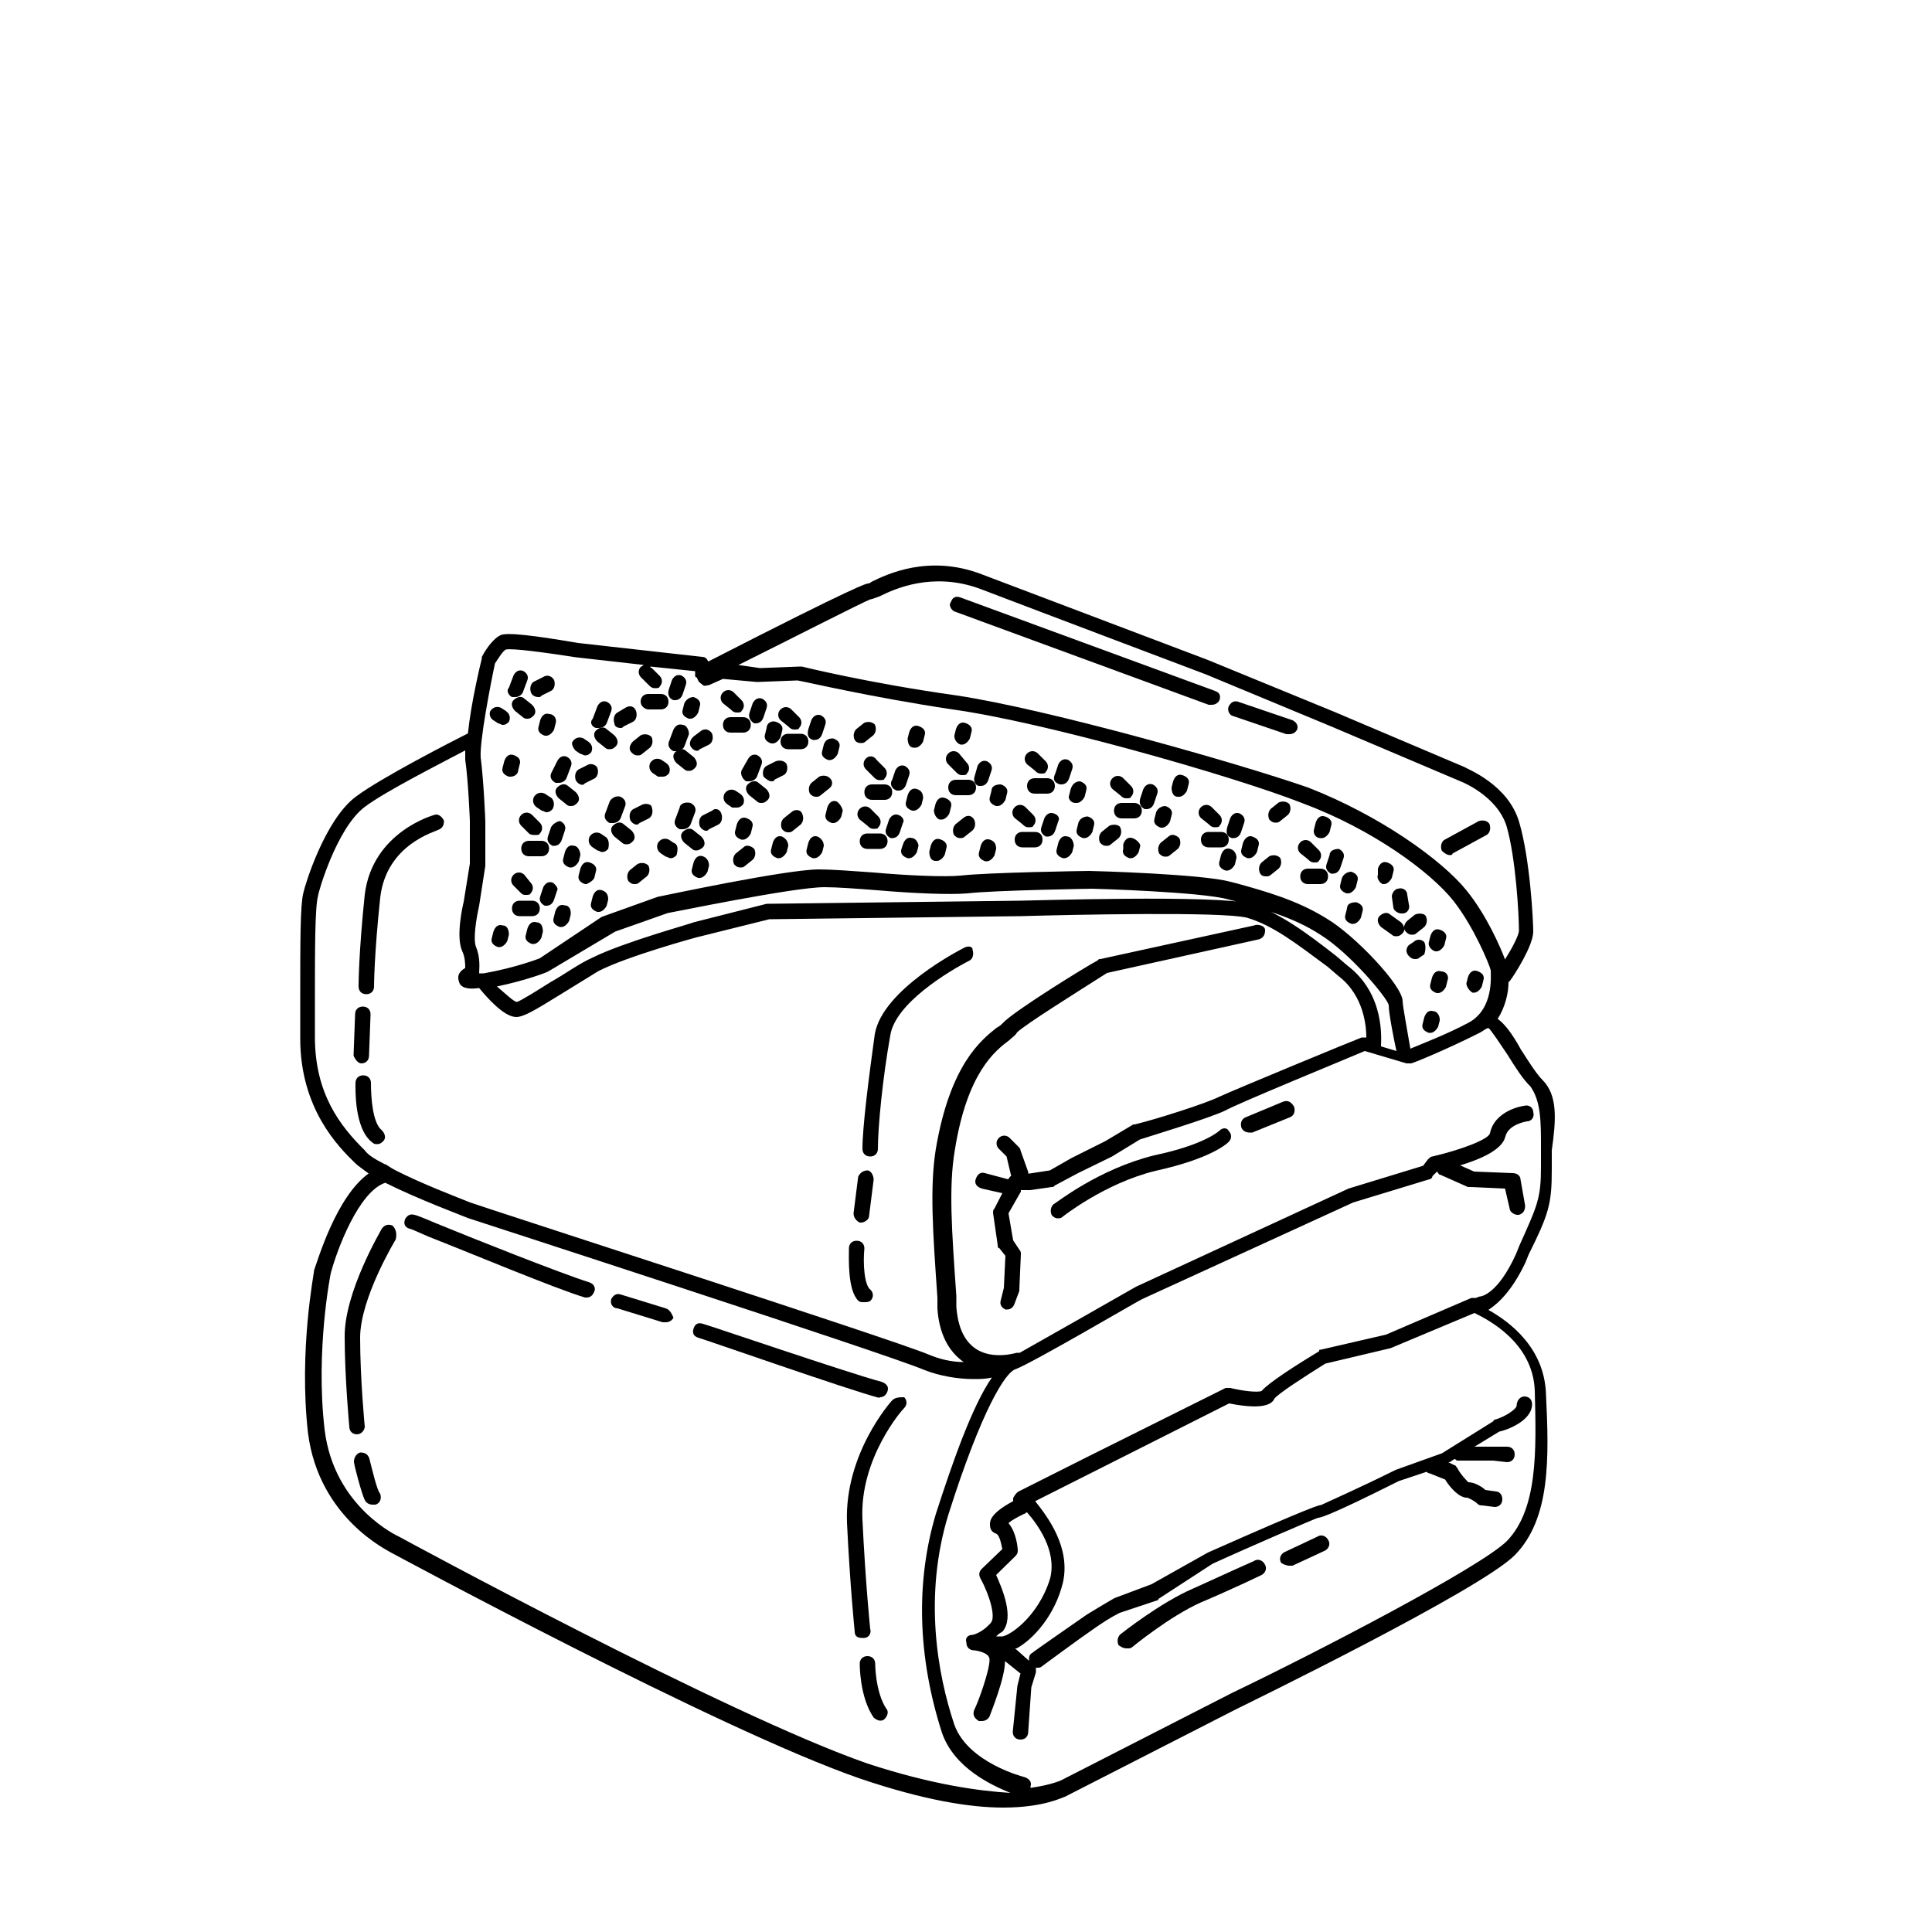 <?xml version="1.0" encoding="utf-8"?>
<!-- Generator: Adobe Illustrator 27.3.1, SVG Export Plug-In . SVG Version: 6.00 Build 0)  -->
<svg version="1.1" id="Layer_1" xmlns="http://www.w3.org/2000/svg" xmlns:xlink="http://www.w3.org/1999/xlink" x="0px" y="0px"
	 viewBox="0 0 50 50" style="enable-background:new 0 0 50 50;" xml:space="preserve">
<style type="text/css">
	.st0{fill:none;}
	.st1{stroke:#000000;stroke-miterlimit:10;}
	.st2{stroke:#000000;stroke-width:0.75;stroke-miterlimit:10;}
	.st3{clip-path:url(#SVGID_00000169538948661786127000000001886242124987677854_);}
	.st4{clip-path:url(#SVGID_00000070831500203100945710000012877404827686660013_);}
	.st5{fill:#FFFFFF;}
	.st6{clip-path:url(#SVGID_00000155138791553903826210000017613066066571097003_);}
	.st7{fill:#231F20;}
	.st8{clip-path:url(#SVGID_00000167398705698867680440000015721540221036357807_);}
	.st9{clip-path:url(#SVGID_00000001666094293369575940000012975775770263948723_);}
	.st10{clip-path:url(#SVGID_00000086674125466168363780000017145476206661264306_);}
	.st11{clip-path:url(#SVGID_00000120548107376612303790000010072744760657077913_);}
	.st12{clip-path:url(#SVGID_00000016791182459593834480000007230940563828037762_);}
	.st13{clip-path:url(#SVGID_00000038389297296246665170000002938067747817004459_);}
	.st14{clip-path:url(#SVGID_00000114055586863462884960000017898501451017486504_);}
	.st15{clip-path:url(#SVGID_00000001629400939353243550000015748311750015698069_);}
	.st16{clip-path:url(#SVGID_00000082337134912486166890000014918709712828727715_);}
	.st17{clip-path:url(#SVGID_00000052095315279171510280000007954327870610191542_);}
	.st18{clip-path:url(#SVGID_00000000924191152158764170000008061073422666636435_);}
	.st19{clip-path:url(#SVGID_00000088103191960727023260000006618915390724138634_);}
	.st20{clip-path:url(#SVGID_00000062912133480632099770000010169270192764711103_);}
	.st21{clip-path:url(#SVGID_00000110454585804318224570000001616835010451494050_);}
	.st22{clip-path:url(#SVGID_00000022520064915251487250000009103174983802937225_);}
	.st23{clip-path:url(#SVGID_00000049910468614264402160000015387727479505063060_);}
	.st24{clip-path:url(#SVGID_00000096021745261949011400000016439605518354166203_);}
	.st25{clip-path:url(#SVGID_00000146496502241421233120000005453768589909733054_);}
	.st26{clip-path:url(#SVGID_00000044173550388819922760000005180028155280234383_);}
	.st27{clip-path:url(#SVGID_00000042017092494867980910000007897596816235232672_);}
	.st28{clip-path:url(#SVGID_00000060722265459397178590000005794478185832452004_);}
	.st29{clip-path:url(#SVGID_00000094599954966790787950000004073943262163337899_);}
	.st30{clip-path:url(#SVGID_00000097487502847260810270000011163254419635203227_);}
	.st31{fill-rule:evenodd;clip-rule:evenodd;}
	.st32{clip-path:url(#SVGID_00000062164946019444379580000008309130946922675341_);}
	.st33{clip-path:url(#SVGID_00000046336105226336561500000014945916960663207325_);}
	.st34{stroke:#000000;stroke-width:0.5;stroke-miterlimit:10;}
	.st35{clip-path:url(#SVGID_00000111874715272527137920000008361153307700983958_);}
	.st36{clip-path:url(#SVGID_00000029724052905154343690000007145797419006694785_);}
	.st37{clip-path:url(#SVGID_00000119078545746812321640000009885301390997082283_);}
	.st38{fill:#1A1A1A;}
	.st39{clip-path:url(#SVGID_00000054258080832515245160000009747366009431717818_);}
	.st40{clip-path:url(#SVGID_00000129169950519592238260000010460436163946731689_);}
	.st41{clip-path:url(#SVGID_00000134953041741881819970000002153686433494125487_);}
	.st42{clip-path:url(#SVGID_00000047740855422201964170000002243167739319354301_);}
	.st43{clip-path:url(#SVGID_00000118356048353994201140000000310069488804719268_);}
	.st44{clip-path:url(#SVGID_00000010298041180378422750000017935849047092677267_);}
	.st45{clip-path:url(#SVGID_00000142147639068646534100000011984501191209540511_);}
	.st46{clip-path:url(#SVGID_00000033353937636530521650000007344595603219629239_);}
	.st47{clip-path:url(#SVGID_00000016067828548476559960000005949830885914004868_);}
	.st48{fill:#F1F1F1;}
	.st49{fill:#E8E8E8;}
	.st50{fill:#FEFEFE;}
	.st51{fill:#CCCCCC;}
	.st52{fill:#B3B3B3;}
	.st53{fill:#E6E6E6;}
	.st54{fill:#EBEBEB;}
	.st55{fill:#EEEEEE;}
	.st56{fill:#F8F8F8;}
	.st57{fill:#FBFBFB;}
	.st58{fill:#383838;}
	.st59{fill:#232323;}
	.st60{fill:#F6F6F6;}
	.st61{fill:#535353;}
	.st62{fill:#0A0A0A;}
	.st63{fill:#F5F5F5;}
	.st64{fill:#818181;}
	.st65{fill:#4A4A4A;}
	.st66{fill:#999999;}
	.st67{fill:url(#SVGID_00000002379992392809012330000010973972926707605682_);}
	.st68{fill:url(#SVGID_00000063599185543609652900000005279688641168833182_);}
	.st69{fill:#0E0E0D;}
	.st70{fill:#333333;}
	.st71{fill:#808080;}
	.st72{fill:url(#SVGID_00000026126043652449185230000018209130921146747782_);}
	.st73{fill:#666666;}
	.st74{fill:url(#SVGID_00000161589622345187461070000002523143163494317706_);}
	.st75{fill:url(#SVGID_00000119076702602371693480000009680333045711617965_);}
	.st76{fill:url(#SVGID_00000142867161488437674140000006925310819849024908_);}
	.st77{fill:url(#SVGID_00000061465946447056955310000015193095597544728998_);}
	.st78{fill:url(#SVGID_00000174575272322852603680000005675403538506628488_);}
	.st79{clip-path:url(#SVGID_00000173849299711342146760000010613026094244348039_);}
	.st80{clip-path:url(#SVGID_00000111874364559031590800000001804379786475669676_);}
	.st81{clip-path:url(#SVGID_00000121250854395216221990000008015367840056910495_);}
	.st82{clip-path:url(#SVGID_00000017502595165807569740000013342889982441047195_);}
	.st83{clip-path:url(#SVGID_00000033347138654696958260000002752504514467568305_);}
	.st84{fill:#241F20;stroke:#000000;stroke-width:0.5;stroke-miterlimit:10;}
	.st85{clip-path:url(#SVGID_00000000187619115865014460000015105828060019593608_);}
	.st86{clip-path:url(#SVGID_00000106840169498371368080000012375355567500040117_);}
	.st87{clip-path:url(#SVGID_00000057840800568068302860000004970374004242172059_);}
	.st88{clip-path:url(#SVGID_00000128486113071009866290000003562988636873704866_);}
	.st89{clip-path:url(#SVGID_00000038410888021255095890000002903225398150542750_);}
	.st90{clip-path:url(#SVGID_00000054967439038166459540000004859191057055847330_);}
	.st91{clip-path:url(#SVGID_00000144336546039348105270000000559511033162164634_);}
	.st92{clip-path:url(#SVGID_00000148626618407573565300000003595589557076364179_);}
	.st93{clip-path:url(#SVGID_00000072242008163630243280000005223340117270323077_);}
	.st94{clip-path:url(#SVGID_00000057839569411663995630000002183543881739439746_);}
	.st95{clip-path:url(#SVGID_00000132784266455855619110000001348554598719747473_);}
	.st96{clip-path:url(#SVGID_00000037675953479828971530000018207420512345443504_);}
	.st97{clip-path:url(#SVGID_00000034782653483559251270000009068824530800757662_);}
	.st98{clip-path:url(#SVGID_00000085970382324211895350000012123274839888515752_);}
	.st99{clip-path:url(#SVGID_00000121981311261207989860000011941691265247317377_);}
	.st100{clip-path:url(#SVGID_00000110448706953119876460000000269276145321009802_);}
	.st101{clip-path:url(#SVGID_00000121275836293992859610000011579294473504148619_);}
	.st102{clip-path:url(#SVGID_00000042726580111523739390000015664429392590358435_);}
	.st103{clip-path:url(#SVGID_00000048460554650788322200000013451890888557331374_);}
	.st104{clip-path:url(#SVGID_00000007397222335137424170000009577043985368743813_);}
	.st105{clip-path:url(#SVGID_00000183929334068639611900000000291606308630043810_);}
	.st106{clip-path:url(#SVGID_00000020388669548492616530000005262628216683534262_);}
	.st107{clip-path:url(#SVGID_00000044171162357209979150000009564847481564134822_);}
	.st108{clip-path:url(#SVGID_00000048479762781406186150000004046028283432215194_);}
	.st109{clip-path:url(#SVGID_00000093158043262880460740000015564187387446058376_);}
	.st110{clip-path:url(#SVGID_00000069356703544031325630000000441549408410676644_);}
	.st111{clip-path:url(#SVGID_00000018209774366264787590000017346078487066840981_);}
	.st112{clip-path:url(#SVGID_00000087402617703093537570000006761029421811200139_);}
	.st113{clip-path:url(#SVGID_00000112628508685336417620000007483422182515246995_);}
	.st114{clip-path:url(#SVGID_00000016045217608393818400000012373393851191911559_);}
	.st115{fill:#FFFFFF;stroke:#000000;stroke-miterlimit:10;}
	.st116{clip-path:url(#SVGID_00000019657747666000005920000009954319227486557877_);}
	.st117{clip-path:url(#SVGID_00000117666183315897815220000012285351577640013704_);}
	.st118{fill:none;stroke:#010101;stroke-miterlimit:10;}
	.st119{fill:#010101;stroke:#000000;stroke-miterlimit:10;}
	.st120{clip-path:url(#SVGID_00000170243734214880134520000000259108052890006949_);}
	.st121{fill:#010101;stroke:#010101;stroke-miterlimit:10;}
	.st122{clip-path:url(#SVGID_00000139997843285458758970000016127214564499747989_);}
	.st123{clip-path:url(#SVGID_00000025441087306324426660000008461752948894218403_);}
	.st124{clip-path:url(#SVGID_00000112606165518701541600000013325625531723751818_);}
	.st125{clip-path:url(#SVGID_00000088115617028332761530000015030881521003424920_);}
	.st126{clip-path:url(#SVGID_00000044877876470043484370000016689908919201085877_);}
	.st127{fill:none;stroke:#000000;stroke-width:3;stroke-miterlimit:10;}
	.st128{clip-path:url(#SVGID_00000152971654740569794770000005278742239447173509_);}
	.st129{clip-path:url(#SVGID_00000176745962947479810900000015351936301177702801_);}
	.st130{clip-path:url(#SVGID_00000052082921367182484260000013677252766463153290_);}
	.st131{clip-path:url(#SVGID_00000137829280280068507750000000541562573948567718_);}
	.st132{fill:#040606;}
	.st133{clip-path:url(#SVGID_00000013893429559088018580000005452613844180508059_);}
	.st134{clip-path:url(#SVGID_00000178168540036297567810000010268460772094353539_);}
	.st135{clip-path:url(#SVGID_00000056406151748169804580000010456771033239489726_);}
	.st136{clip-path:url(#SVGID_00000152959438174431403850000004649602609760543931_);}
	.st137{clip-path:url(#SVGID_00000117640742480797906750000003953129063854302099_);}
	.st138{clip-path:url(#SVGID_00000042710972898640919670000013060182675405575062_);}
	.st139{clip-path:url(#SVGID_00000006693803658795048380000002788763399793929395_);}
	.st140{fill:#FFFFFF;stroke:#000000;stroke-width:1.5;stroke-miterlimit:10;}
	.st141{clip-path:url(#SVGID_00000127038305783813127530000009183340990478340770_);}
	.st142{fill:#BDBCBC;}
	.st143{clip-path:url(#SVGID_00000098919387697489814110000013302432644560061839_);}
	.st144{fill:#2E2A2B;}
	.st145{clip-path:url(#SVGID_00000056385155353097765840000002699998327670837124_);}
	.st146{clip-path:url(#SVGID_00000075879273024348337320000018304900375872163500_);}
	.st147{clip-path:url(#SVGID_00000178920412270511079550000014702884706591686827_);}
	.st148{clip-path:url(#SVGID_00000042734463168275528460000001741958630244606378_);}
	.st149{clip-path:url(#SVGID_00000109001001539731428380000012821130720425884825_);}
	.st150{fill:#272324;}
	.st151{clip-path:url(#SVGID_00000150782100213491198380000018373374123795740299_);}
	.st152{clip-path:url(#SVGID_00000145058890437153967610000012015891553577866395_);}
	.st153{clip-path:url(#SVGID_00000006684924948284746430000016792132943700713142_);}
	.st154{clip-path:url(#SVGID_00000103228194336678933470000010725031790105922455_);}
	.st155{clip-path:url(#SVGID_00000114049598805314193220000009535612494828883132_);}
	.st156{clip-path:url(#SVGID_00000097480860607881495010000010125489758345616548_);}
	.st157{fill:none;stroke:#000000;stroke-width:0.874;stroke-linecap:round;stroke-linejoin:round;stroke-miterlimit:10;}
	.st158{clip-path:url(#SVGID_00000062889529308688422060000007356956417865982343_);}
	.st159{clip-path:url(#SVGID_00000054239459321621862740000006026611118626783875_);}
	.st160{clip-path:url(#SVGID_00000111180419627318092790000003373486995366753942_);}
	.st161{clip-path:url(#SVGID_00000143578260701928574710000009041350330624759957_);}
	.st162{clip-path:url(#SVGID_00000179643366779714229270000001298813668782656444_);}
	.st163{clip-path:url(#SVGID_00000104670168274905383920000010053875437966463897_);}
	.st164{clip-path:url(#SVGID_00000114786187395321654460000006221648838256536460_);}
	.st165{clip-path:url(#SVGID_00000106866264732832734290000016288196460564277693_);}
	.st166{clip-path:url(#SVGID_00000057113014985309830040000006558710807025957004_);}
	.st167{clip-path:url(#SVGID_00000070830972695192137320000005293289282584285579_);}
	.st168{clip-path:url(#SVGID_00000160160055142366532840000001888685647204637856_);}
	.st169{clip-path:url(#SVGID_00000085965569640116967380000004962063568864814226_);}
	.st170{clip-path:url(#SVGID_00000121961707945310782690000005592112648806787496_);}
	.st171{clip-path:url(#SVGID_00000082352862779229019750000007285724404302788231_);}
	.st172{clip-path:url(#SVGID_00000165215014088159064610000002703960017063958463_);}
	.st173{clip-path:url(#SVGID_00000068679419640547206130000004624384984044084875_);}
	.st174{clip-path:url(#SVGID_00000130623739390193934820000018100439412213909159_);}
	.st175{clip-path:url(#SVGID_00000126310180867157936960000010263751942206297986_);}
	.st176{clip-path:url(#SVGID_00000005257975622298306030000004914384100757500313_);}
	.st177{clip-path:url(#SVGID_00000095336554551064152500000001838387552600937868_);}
	.st178{clip-path:url(#SVGID_00000158741186999109607820000013761489851171397763_);}
	.st179{clip-path:url(#SVGID_00000165234633685416802140000002369119983160989594_);}
	.st180{clip-path:url(#SVGID_00000128456251435270993710000016492187385994116510_);}
	.st181{clip-path:url(#SVGID_00000026863584160681187920000010700395298762774164_);}
	.st182{clip-path:url(#SVGID_00000009560010238589176850000007007900371985241274_);}
	.st183{clip-path:url(#SVGID_00000128481537180047183520000015500780356827911068_);}
	.st184{clip-path:url(#SVGID_00000148652050386803245430000004566388136506594480_);}
	.st185{clip-path:url(#SVGID_00000108990721366104631700000008814318485177465236_);}
	.st186{clip-path:url(#SVGID_00000171692086295827653420000002608280178512613045_);}
	.st187{clip-path:url(#SVGID_00000121974560821141145400000017579038798359330479_);}
	.st188{clip-path:url(#SVGID_00000168811583419951124240000011122646455231638153_);}
	.st189{clip-path:url(#SVGID_00000152950444903796262730000014287435236573813888_);}
	.st190{clip-path:url(#SVGID_00000022537512381934992220000009519194651817229986_);}
	.st191{clip-path:url(#SVGID_00000171682962379243861470000013905969373341231029_);}
	.st192{clip-path:url(#SVGID_00000122705998311836552970000007255763905217182344_);}
	.st193{clip-path:url(#SVGID_00000128458343429475724080000002352480582487646359_);}
	.st194{clip-path:url(#SVGID_00000062175472881672632030000010127938398652126650_);}
	.st195{clip-path:url(#SVGID_00000097477061299670383320000017611438398846250636_);}
	.st196{fill:#E5E5E5;}
	.st197{fill:#1D1D1B;}
	.st198{fill:none;stroke:#000000;stroke-miterlimit:10;}
	.st199{fill:#FEFEFE;stroke:#000000;stroke-miterlimit:10;}
	.st200{clip-path:url(#SVGID_00000126313054965417630300000002841955463029027495_);}
	.st201{clip-path:url(#SVGID_00000124150495710751076630000000546947406766155168_);}
	.st202{clip-path:url(#SVGID_00000087408110516900638000000006439280337409218954_);}
	.st203{fill:#231F1F;}
	.st204{fill:#020000;}
	.st205{clip-path:url(#SVGID_00000008842050901433443200000007072023316673164422_);}
	.st206{clip-path:url(#SVGID_00000000220920339223831520000001639097609196166078_);}
	.st207{clip-path:url(#SVGID_00000145754975543904320220000009713420134714701964_);}
	.st208{clip-path:url(#SVGID_00000125577805061228726540000016656530790465691839_);}
	.st209{fill:#050000;}
	.st210{clip-path:url(#SVGID_00000049908268983507643550000016032507265120738468_);}
	.st211{clip-path:url(#SVGID_00000132071127771936319640000011278244619008556457_);}
	.st212{clip-path:url(#SVGID_00000147204088127926603130000015025197551618628227_);}
	.st213{clip-path:url(#SVGID_00000070797760995563384400000013078257020726918281_);}
	.st214{clip-path:url(#SVGID_00000152258506212826973520000000704905867678100899_);}
	.st215{clip-path:url(#SVGID_00000182494636249696377440000015401198743327271075_);}
	.st216{fill:#12100F;}
	.st217{clip-path:url(#SVGID_00000080191248646715186690000000963516662788917155_);}
	.st218{clip-path:url(#SVGID_00000116212842815806631490000014263058324545380780_);}
	.st219{fill:none;stroke:#000000;stroke-width:0.5;stroke-miterlimit:10;}
	.st220{clip-path:url(#SVGID_00000067915444209185459810000008356968951888696727_);}
	.st221{clip-path:url(#SVGID_00000131350980651140342070000008651122811235329420_);}
	.st222{clip-path:url(#SVGID_00000163751288066493001700000014053691587519044799_);}
	.st223{clip-path:url(#SVGID_00000060746090503602945110000012756285320239142074_);}
	.st224{fill:none;stroke:#000000;stroke-width:0.25;stroke-miterlimit:10;}
	.st225{clip-path:url(#SVGID_00000010289936345711930600000007522211436962351747_);}
	.st226{clip-path:url(#SVGID_00000142141431928559168270000011764657872482280629_);}
	.st227{clip-path:url(#SVGID_00000092436008482262145520000002214171806398277518_);}
</style>
<g>
	<g>
		<defs>
			<rect id="SVGID_00000092440532084074225640000008124727020638458019_" x="7.71" y="14.27" width="32.61" height="32.61"/>
		</defs>
		<clipPath id="SVGID_00000116202381965188371610000013509293085620610985_">
			<use xlink:href="#SVGID_00000092440532084074225640000008124727020638458019_"  style="overflow:visible;"/>
		</clipPath>
		<g style="clip-path:url(#SVGID_00000116202381965188371610000013509293085620610985_);">
			<path d="M39.92,27.95c-0.16-0.16-0.36-0.48-0.56-0.79c-0.24-0.44-0.44-0.68-0.6-0.79c0.2-0.32,0.28-0.68,0.28-0.95l0.04-0.04
				c0.12-0.16,0.6-0.91,0.6-1.27c0-0.28-0.08-1.86-0.36-2.82c-0.28-0.99-1.36-1.39-1.4-1.43l-3.37-1.43l-3.29-1.35
				c0,0-4.3-1.63-5.86-2.22c-1.36-0.52-2.45,0-2.85,0.2c-0.04,0.04-0.08,0.04-0.08,0.04c-0.04,0-0.2,0-4.14,2.02
				c-0.04-0.08-0.08-0.12-0.16-0.12l-3.21-0.36c-1.17-0.2-1.85-0.28-2.01-0.2c-0.24,0.12-0.44,0.48-0.48,0.56v0.04
				c-0.04,0.16-0.28,1.15-0.36,1.94c-0.4,0.2-2.25,1.15-2.89,1.63c-0.81,0.59-1.33,2.3-1.37,2.5c-0.08,0.32-0.08,1.23-0.08,2.74
				c0,0.32,0,0.67,0,1.03c0,1.82,1,2.81,1.41,3.21c0.08,0.08,0.2,0.16,0.36,0.28c-0.84,0.6-1.32,2.26-1.41,2.5
				c0,0.08-0.4,2.06-0.16,4.21c0.28,2.22,2.09,3.05,2.13,3.09c0.08,0.04,8.51,4.6,12.16,5.86c1.65,0.56,2.85,0.75,3.7,0.75
				c1.08,0,1.56-0.28,1.6-0.28l4.42-2.26c0.24-0.12,6.34-3.09,7.23-4c0.92-0.95,0.88-2.5,0.8-4.16c-0.04-1.19-0.92-1.86-1.49-2.18
				c0.24-0.16,0.6-0.47,0.96-1.23l0.08-0.2c0.53-1.07,0.6-1.31,0.6-2.22c0-0.16,0-0.32,0-0.48C40.27,28.99,40.32,28.35,39.92,27.95z
				 M22.53,15.51c0.04,0,0.12-0.04,0.24-0.08c0.4-0.2,1.37-0.63,2.57-0.2c1.57,0.6,5.86,2.22,5.86,2.22l3.25,1.35l3.37,1.43
				c0,0,0.92,0.36,1.17,1.15c0.24,0.83,0.32,2.3,0.32,2.7c0,0.12-0.16,0.43-0.36,0.75c-0.12-0.32-0.48-1.15-1-1.79
				c-0.64-0.79-2.25-1.94-4.1-2.66c-1.81-0.63-6.71-2.02-9.08-2.38c-2.29-0.32-4.02-0.75-4.02-0.75h-0.04l-1.04,0.04l-0.56-0.08
				C20.56,16.49,22.33,15.58,22.53,15.51z M12.81,17.17c0.08-0.12,0.2-0.32,0.28-0.36c0.16-0.04,1.04,0.08,1.81,0.2l1.77,0.2
				c-0.04,0-0.04,0.04-0.08,0.04c-0.08,0.08-0.08,0.2,0,0.28l0.2,0.2c0.04,0.04,0.08,0.08,0.16,0.08c0.04,0,0.12,0,0.12-0.04
				c0.08-0.08,0.08-0.2,0-0.28l-0.2-0.2c0,0-0.04,0-0.04-0.04l1.16,0.12v0.04c0,0.04,0,0.08,0,0.08s0,0.04,0.04,0.04l0.04,0.08
				c0,0.04,0.08,0.08,0.12,0.12c0.04,0.04,0.12,0,0.16,0l0.36-0.16l0.88,0.08l1.05-0.04c0.24,0.04,1.88,0.43,4.01,0.75
				c2.33,0.32,7.23,1.71,9.04,2.42c1.81,0.67,3.33,1.78,3.93,2.54c0.53,0.68,0.92,1.63,0.96,1.79c0,0.16,0.08,0.99-0.56,1.35
				c-0.6,0.32-1.24,0.56-1.52,0.68c-0.08-0.48-0.2-1.11-0.2-1.23c0-0.4-1.24-1.71-1.97-2.14c-0.77-0.48-1.61-0.71-2.33-0.91
				l-0.16-0.04c-0.72-0.2-3.53-0.28-3.65-0.28c-0.12,0-2.65,0.04-3.33,0.12c-0.4,0.04-1.37,0-2.25-0.08
				c-0.56-0.04-1.09-0.08-1.41-0.08c-0.85,0-4.02,0.68-4.18,0.71l-1.45,0.52l-1.6,1.07c0,0-0.6,0.24-1.45,0.39
				c-0.04,0-0.08,0-0.12,0c0-0.12,0.04-0.39-0.08-0.68c-0.08-0.2,0-0.71,0.08-1.07l0.16-1.03v-1.15c0-0.04-0.04-1.03-0.12-1.66
				C12.41,19.19,12.69,17.73,12.81,17.17z M34.86,24.98l-0.28-0.24c-0.77-0.6-1.45-1.11-2.21-1.35c-0.84-0.24-5.78-0.08-5.98-0.08
				l-6.51,0.08h-0.04l-1.89,0.48c-0.08,0.04-1.8,0.51-2.61,0.91c-0.36,0.16-0.72,0.43-1.08,0.63c-0.32,0.2-0.76,0.48-0.88,0.52
				c-0.08,0-0.28-0.2-0.52-0.4c0.76-0.16,1.28-0.36,1.33-0.39l1.73-1.03l1.36-0.48c0.04,0,3.25-0.67,4.06-0.67
				c0.32,0,0.85,0.04,1.37,0.08c0.92,0.08,1.89,0.12,2.33,0.08C25.7,23.04,28.27,23,28.27,23c0.04,0,2.85,0.08,3.53,0.28l0.16,0.04
				c0.68,0.2,1.49,0.4,2.21,0.87c0.76,0.47,1.73,1.63,1.77,1.82c0,0.2,0.12,0.83,0.2,1.19l-0.4-0.12
				C35.74,26.92,35.86,25.73,34.86,24.98z M22.45,45.64c-3.65-1.27-12.05-5.83-12.12-5.87c0,0-1.69-0.75-1.93-2.78
				c-0.24-2.06,0.16-4.04,0.16-4.04c0.16-0.6,0.72-2.11,1.41-2.34c0.88,0.44,2.05,0.87,2.13,0.91c0.12,0.04,10.88,3.53,11.81,3.93
				c0.4,0.16,0.88,0.24,1.28,0.24c0.16,0,0.32,0,0.48-0.04c-0.52,0.75-1.04,2.26-1.45,3.53c-0.52,1.74-0.48,3.68,0.16,5.67
				c0.32,0.91,1.28,1.35,1.77,1.55C25.34,46.35,24.13,46.19,22.45,45.64z M39.88,29.7c0,0.16,0,0.32,0,0.48
				c0,0.83-0.08,0.99-0.56,2.06l-0.08,0.2c-0.48,1.07-0.92,1.11-0.92,1.11c-0.04,0-0.12,0.04-0.12,0.04c-0.04,0-0.08,0-0.12,0
				l-2.21,0.95l-1.69,0.39c-0.04,0-0.04,0-0.04,0.04c-0.6,0.36-1.33,0.83-1.49,1.03c-0.12,0.04-0.48,0-0.81-0.08
				c-0.04,0-0.08,0-0.12,0l-3.65,1.82l-1.73,0.87c-0.04,0.04-0.08,0.08-0.12,0.16c0,0.04,0,0.04,0,0.08c-0.6,0.32-0.6,0.52-0.6,0.6
				c0,0.12,0.04,0.2,0.16,0.24c0.08,0.04,0.12,0.2,0.16,0.4l-0.53,0.51c-0.08,0.08-0.08,0.16-0.04,0.24
				c0.24,0.44,0.4,0.99,0.28,1.15c-0.24,0.28-0.48,0.32-0.48,0.32c-0.12,0-0.2,0.08-0.16,0.2c0,0.12,0.08,0.2,0.2,0.2
				c0,0,0.4,0.04,0.4,0.24c0,0.28-0.28,1.07-0.4,1.31c-0.04,0.12,0,0.2,0.12,0.28c0.04,0,0.04,0,0.08,0c0.08,0,0.16-0.04,0.2-0.12
				c0.04-0.12,0.4-0.99,0.4-1.43l0.4,0.32l-0.08,0.32l-0.12,1.19c0,0.12,0.08,0.2,0.2,0.2c0.12,0,0.2-0.08,0.2-0.2l0.08-1.15
				l0.12-0.39c0-0.04,0-0.08,0-0.12h0.04c0.04,0,0.08,0,0.12-0.04c0,0,0.96-0.71,1.37-0.99c0.4-0.28,0.64-0.39,0.64-0.39l0.96-0.32
				c0,0,0.04,0,0.04-0.04l1.4-0.91c0.96-0.44,2.61-1.15,2.73-1.19c0.04,0,0.2,0,2.09-0.95l0.72-0.24c0,0,0.04,0.04,0.08,0.04
				l0.4,0.16c0.12,0.2,0.36,0.47,0.56,0.47c0.04,0,0.2,0.08,0.28,0.16c0.04,0.04,0.08,0.04,0.12,0.04l0.32,0.04
				c0.12,0,0.2-0.08,0.2-0.2s-0.08-0.2-0.16-0.2l-0.28-0.04c-0.08-0.08-0.28-0.2-0.44-0.2c-0.04-0.04-0.2-0.2-0.28-0.36
				c-0.04-0.04-0.04-0.08-0.08-0.08l-0.16-0.08h0.04l0.12-0.08c0.04,0,0.04,0.04,0.08,0.04h0.92l0.36,0.04c0.12,0,0.2-0.08,0.2-0.2
				s-0.08-0.2-0.2-0.2h-0.84l0.64-0.39c0.2-0.04,0.85-0.28,0.85-0.71c0-0.12-0.08-0.2-0.2-0.2c-0.12,0-0.2,0.12-0.2,0.24
				c0,0.08-0.28,0.28-0.56,0.36c0,0-0.04,0-0.04,0.04l-1.33,0.83l-1.2,0.43c-0.88,0.44-1.85,0.87-1.93,0.91
				c-0.04,0-0.16,0-2.93,1.23L29.8,41l-0.96,0.36c0,0-0.28,0.16-0.72,0.43c-0.4,0.28-1.37,0.95-1.41,0.99
				c-0.08,0.04-0.08,0.12-0.08,0.2l-0.36-0.32h0.04c0.44-0.24,1-0.87,1.2-1.71c0.2-0.91-0.4-1.7-0.72-2.1l1.41-0.71l3.61-1.82
				c1,0.2,1.13-0.04,1.17-0.12c0.08-0.12,0.76-0.56,1.32-0.91l1.69-0.4l2.17-0.91c0.32,0.16,1.52,0.75,1.56,2.02
				c0.04,1.54,0.08,3.05-0.72,3.88c-0.68,0.68-4.94,2.89-7.11,3.93l-4.42,2.26c0,0-0.24,0.12-0.8,0.2c0,0,0,0,0-0.04
				c0.04-0.12-0.04-0.2-0.16-0.24c0,0-1.45-0.36-1.81-1.35c-0.44-1.31-0.8-3.33-0.16-5.43c0.88-2.78,1.49-3.69,1.73-3.77
				c0.44-0.16,3.21-1.79,3.29-1.82l5.46-2.5l1.97-0.6c0.04,0,0.08-0.04,0.08-0.08l0.12-0.12c0.04,0.04,0.04,0.08,0.08,0.08
				l0.72,0.32c0.04,0,0.04,0,0.08,0l0.88,0.04l0.12,0.52c0,0.08,0.12,0.16,0.2,0.16h0.04c0.12-0.04,0.16-0.12,0.16-0.24l-0.12-0.68
				c0-0.08-0.08-0.16-0.2-0.16l-1-0.04l-0.36-0.16c0.52-0.16,1.09-0.4,1.17-0.75c0.08-0.32,0.56-0.39,0.56-0.39
				c0.12,0,0.2-0.12,0.16-0.24c0-0.12-0.12-0.2-0.24-0.16c-0.04,0-0.76,0.12-0.88,0.71c-0.04,0.16-0.76,0.43-1.49,0.6
				c-0.04,0-0.08,0.04-0.12,0.08l-0.12,0.16l-1.93,0.59l-5.5,2.54c-0.68,0.39-2.37,1.35-3.01,1.71c-0.04,0-0.04,0-0.08,0
				c0,0-0.64,0.2-1.08-0.12c-0.28-0.2-0.44-0.55-0.48-1.07v-0.28c-0.12-1.71-0.2-2.82-0.04-3.77c0.32-2.02,1.05-2.58,1.41-2.85
				c0.08-0.08,0.16-0.12,0.2-0.2c0.2-0.2,1.53-1.03,2.33-1.54l3.93-0.87c0.12-0.04,0.16-0.12,0.16-0.24s-0.2-0.16-0.28-0.12
				l-3.98,0.87c-0.04,0-0.04,0-0.08,0.04c-0.24,0.12-2.17,1.31-2.45,1.62c-0.04,0.04-0.08,0.08-0.16,0.12
				c-0.4,0.32-1.2,0.95-1.57,3.13c-0.16,0.99-0.08,2.14,0.04,3.85v0.28c0.04,0.64,0.28,1.11,0.68,1.39c-0.32,0-0.64-0.08-0.92-0.2
				c-0.96-0.4-11.41-3.77-11.85-3.93c-0.4-0.16-1.24-0.48-1.93-0.83c-0.16-0.08-0.24-0.16-0.28-0.16c-0.24-0.12-0.44-0.24-0.52-0.36
				c-0.64-0.63-1.29-1.47-1.29-2.93c0-0.36,0-0.68,0-1.03c0-1.19,0-2.34,0.08-2.62c0-0.08,0.48-1.75,1.2-2.3
				c0.52-0.4,2.01-1.15,2.61-1.47c0,0.08,0,0.16,0,0.24c0.08,0.55,0.12,1.58,0.12,1.58v1.11l-0.16,0.99
				c-0.04,0.16-0.2,0.91-0.04,1.27c0.08,0.16,0.08,0.36,0.08,0.44c-0.2,0.12-0.2,0.24-0.16,0.36c0.04,0.16,0.24,0.2,0.52,0.16
				c0.2,0.24,0.64,0.75,0.96,0.75c0.2,0,0.52-0.2,1.09-0.55c0.32-0.2,0.72-0.44,1.04-0.64c0.76-0.39,2.53-0.87,2.53-0.87l1.89-0.47
				l6.5-0.08c1.41-0.04,5.22-0.12,5.86,0.04c0.68,0.2,1.28,0.67,2.09,1.27l0.28,0.24c0.68,0.52,0.72,1.35,0.72,1.59
				c-0.04,0-0.08,0-0.12,0c-0.12,0.04-3.29,1.35-3.7,1.54c-0.32,0.16-1.56,0.56-2.17,0.71h-0.04l-0.72,0.43l-0.88,0.44l-0.56,0.32
				l-0.52,0.08h-0.04v-0.04l-0.2-0.56c0-0.04-0.04-0.08-0.04-0.08l-0.24-0.24c-0.08-0.08-0.2-0.08-0.28,0
				c-0.08,0.08-0.08,0.2,0,0.28l0.2,0.2l0.12,0.51c-0.04,0-0.04,0.04-0.08,0.08l-0.6-0.16c-0.12-0.04-0.2,0.04-0.24,0.16
				c-0.04,0.12,0.04,0.2,0.16,0.24l0.53,0.12l-0.2,0.39c-0.04,0.04-0.04,0.08-0.04,0.12l0.12,0.83c0,0.04,0,0.08,0.04,0.08l0.16,0.2
				l-0.04,0.83l-0.08,0.32c-0.04,0.12,0.04,0.2,0.12,0.24h0.04c0.08,0,0.16-0.04,0.2-0.16l0.12-0.32v-0.04l0.04-0.91
				c0-0.04,0-0.08-0.04-0.12l-0.16-0.24L26.1,31.4l0.32-0.56c0,0,0,0,0-0.04h0.24l0.56-0.08c0.04,0,0.04,0,0.08-0.04l0.6-0.32
				l0.88-0.43l0.72-0.44c0.24-0.08,1.8-0.55,2.21-0.75c0.36-0.2,3.17-1.35,3.61-1.54l1.08,0.32c0.04,0,0.08,0,0.12,0
				c0.04,0,0.92-0.36,1.77-0.79c0.08-0.04,0.12-0.08,0.2-0.12h0.04c0.08,0.08,0.32,0.44,0.48,0.68c0.2,0.32,0.4,0.64,0.6,0.83
				C39.88,28.51,39.88,29.02,39.88,29.7z M25.9,42.35c-0.04,0-0.08,0-0.12,0c0.04-0.04,0.08-0.08,0.16-0.12
				c0.32-0.36,0-1.11-0.16-1.47l0.48-0.47c0.04-0.04,0.08-0.08,0.08-0.16c0-0.08-0.04-0.48-0.24-0.71c0.08-0.08,0.24-0.16,0.4-0.24
				c0.04,0,0.04-0.04,0.08-0.04c0.28,0.32,0.77,0.99,0.6,1.7C26.87,41.87,26.06,42.39,25.9,42.35z"/>
		</g>
	</g>
	<path d="M37.51,22.13c0.04,0,0.08,0,0.08-0.04l0.88-0.48c0.08-0.04,0.12-0.16,0.08-0.28c-0.04-0.08-0.16-0.12-0.28-0.08l-0.88,0.48
		c-0.08,0.04-0.12,0.16-0.08,0.28C37.38,22.09,37.47,22.13,37.51,22.13z"/>
	<path d="M11.24,21.09c0,0-1.6,0.43-1.8,2.06c-0.16,1.54-0.16,2.34-0.16,2.38c0,0.12,0.08,0.2,0.2,0.2c0.12,0,0.2-0.08,0.2-0.2
		c0,0,0-0.79,0.16-2.3c0.16-1.39,1.45-1.71,1.49-1.75c0.12-0.04,0.16-0.12,0.16-0.24C11.44,21.13,11.33,21.05,11.24,21.09z"/>
	<path d="M9.35,27.52C9.35,27.52,9.4,27.52,9.35,27.52c0.12,0,0.2-0.08,0.2-0.2l0.04-1.07c0-0.12-0.08-0.2-0.2-0.2
		c-0.12,0-0.2,0.08-0.2,0.2l-0.04,1.07C9.2,27.44,9.28,27.52,9.35,27.52z"/>
	<path d="M9.6,28.03c0-0.12-0.08-0.2-0.2-0.2c-0.12,0-0.2,0.08-0.2,0.2s-0.04,1.19,0.44,1.54c0.04,0.04,0.08,0.04,0.12,0.04
		c0.08,0,0.12-0.04,0.16-0.08c0.08-0.08,0.04-0.2-0.04-0.28C9.64,29.06,9.6,28.39,9.6,28.03z"/>
	<path d="M24.93,24.54c-0.08,0.04-2.09,1.07-2.29,2.22c-0.16,1.15-0.32,2.42-0.32,2.97c0,0.12,0.08,0.2,0.2,0.2
		c0.12,0,0.2-0.08,0.2-0.2c0-0.55,0.12-1.82,0.32-2.93c0.12-0.83,1.52-1.67,2.05-1.94c0.08-0.04,0.12-0.16,0.08-0.28
		C25.18,24.5,25.06,24.46,24.93,24.54z"/>
	<path d="M22.45,30.29c-0.12,0-0.2,0.08-0.24,0.16l-0.12,0.95c0,0.12,0.08,0.2,0.16,0.24c0,0,0,0,0.04,0c0.08,0,0.2-0.08,0.2-0.16
		l0.12-0.95C22.61,30.41,22.53,30.29,22.45,30.29z"/>
	<path d="M22.37,32.31c0-0.12-0.08-0.2-0.2-0.2c-0.12,0-0.2,0.08-0.2,0.2c0,0.24-0.04,1.07,0.24,1.35c0.04,0.04,0.08,0.04,0.16,0.04
		c0.04,0,0.12,0,0.16-0.04c0.08-0.08,0.08-0.2,0-0.28C22.37,33.27,22.33,32.71,22.37,32.31z"/>
	<path d="M15.26,33.19c-0.76-0.24-3.05-1.15-4.02-1.55c-0.28-0.12-0.48-0.2-0.52-0.2c-0.12-0.04-0.2,0.04-0.24,0.12
		c-0.04,0.12,0,0.2,0.12,0.24c0.04,0,0.2,0.08,0.48,0.2c1,0.39,3.29,1.35,4.06,1.58h0.04c0.08,0,0.16-0.04,0.2-0.16
		C15.42,33.35,15.38,33.23,15.26,33.19z"/>
	<path d="M17.23,33.86l-1.17-0.36c-0.12-0.04-0.2,0.04-0.24,0.12c-0.04,0.12,0.04,0.24,0.16,0.24l1.17,0.36c0.04,0,0.04,0,0.08,0
		c0.08,0,0.16-0.04,0.2-0.12C17.39,34.02,17.35,33.9,17.23,33.86z"/>
	<path d="M22.77,36.16c0.08,0,0.16-0.04,0.2-0.16c0.04-0.12-0.04-0.2-0.16-0.24c-0.77-0.2-4.58-1.5-4.62-1.5
		c-0.12-0.04-0.2,0-0.24,0.12s0,0.2,0.12,0.24c0.16,0.04,3.89,1.35,4.66,1.55H22.77z"/>
	<path d="M10.16,31.72c-0.08-0.04-0.2-0.04-0.28,0.08c-0.04,0.08-0.96,1.63-0.96,2.78c0,1.07,0.12,2.34,0.12,2.34
		c0,0.12,0.08,0.2,0.2,0.2c0.12,0,0.2-0.12,0.2-0.2c0,0-0.12-1.23-0.12-2.3c0-1.03,0.92-2.54,0.92-2.54
		C10.28,31.92,10.24,31.8,10.16,31.72z"/>
	<path d="M9.56,37.75c-0.04-0.12-0.12-0.16-0.24-0.16c-0.12,0.04-0.16,0.16-0.16,0.24c0,0.08,0.2,0.83,0.28,0.99
		c0.04,0.08,0.12,0.12,0.2,0.12c0.04,0,0.04,0,0.08,0c0.12-0.04,0.16-0.16,0.12-0.28C9.76,38.58,9.64,38.07,9.56,37.75z"/>
	<path d="M23.09,36.24c-0.04,0.04-1.24,1.39-1.17,3.17c0.08,1.66,0.2,2.82,0.2,2.82c0,0.12,0.08,0.16,0.2,0.16c0,0,0,0,0.04,0
		c0.12,0,0.2-0.12,0.16-0.24c0,0-0.12-1.15-0.2-2.82c-0.08-1.59,1.04-2.86,1.08-2.89c0.08-0.08,0.08-0.2,0-0.28
		C23.29,36.16,23.17,36.16,23.09,36.24z"/>
	<path d="M22.65,43.06c0-0.12-0.08-0.2-0.2-0.2c-0.12,0-0.2,0.08-0.2,0.2c0,0.04,0,0.87,0.36,1.39c0.04,0.04,0.12,0.08,0.16,0.08
		c0.04,0,0.08,0,0.12-0.04c0.08-0.08,0.12-0.2,0.04-0.28C22.65,43.77,22.65,43.06,22.65,43.06z"/>
	<path d="M31.56,29.26c0,0-0.36,0.36-1.69,0.64c-1.45,0.36-2.53,1.23-2.61,1.27c-0.08,0.08-0.08,0.2-0.04,0.28
		c0.04,0.04,0.08,0.08,0.16,0.08c0.04,0,0.08,0,0.12-0.04c0,0,1.09-0.87,2.41-1.19c1.45-0.32,1.85-0.71,1.89-0.75
		c0.08-0.08,0.08-0.2,0-0.28C31.76,29.18,31.64,29.18,31.56,29.26z"/>
	<path d="M33.21,28.51l-0.96,0.4c-0.12,0.04-0.16,0.16-0.12,0.28c0.04,0.08,0.12,0.12,0.2,0.12c0.04,0,0.04,0,0.08,0l0.96-0.39
		c0.12-0.04,0.16-0.16,0.12-0.28C33.41,28.51,33.33,28.47,33.21,28.51z"/>
	<path d="M29.19,42.66c0.04,0,0.08,0,0.12-0.04c0,0,0.96-0.79,1.77-1.15c0.85-0.36,1.57-0.71,1.57-0.71
		c0.08-0.04,0.16-0.16,0.08-0.28c-0.04-0.08-0.16-0.16-0.28-0.08c0,0-0.72,0.32-1.57,0.71c-0.84,0.36-1.84,1.15-1.89,1.19
		c-0.08,0.08-0.08,0.2-0.04,0.28C29.07,42.66,29.11,42.66,29.19,42.66z"/>
	<path d="M33.37,40.52c0.04,0,0.04,0,0.08,0l0.84-0.39c0.08-0.04,0.16-0.16,0.08-0.28c-0.04-0.08-0.16-0.16-0.28-0.08l-0.85,0.4
		c-0.08,0.04-0.16,0.16-0.08,0.28C33.21,40.48,33.29,40.52,33.37,40.52z"/>
	<path d="M24.69,15.82l6.59,2.42c0.04,0,0.04,0,0.08,0c0.08,0,0.16-0.04,0.2-0.12c0.04-0.12,0-0.2-0.12-0.24l-6.59-2.42
		c-0.12-0.04-0.2,0-0.24,0.12C24.54,15.66,24.62,15.78,24.69,15.82z"/>
	<path d="M31.88,18.52l1.41,0.48c0.04,0,0.04,0,0.08,0c0.08,0,0.16-0.04,0.2-0.12c0.04-0.12-0.04-0.2-0.12-0.24l-1.41-0.48
		c-0.12-0.04-0.2,0.04-0.24,0.12C31.76,18.36,31.8,18.48,31.88,18.52z"/>
	<path d="M13.25,18.04c0.04,0,0.04,0,0.08,0c0.08,0,0.16-0.04,0.2-0.12l0.12-0.32c0.04-0.12-0.04-0.2-0.12-0.24
		c-0.12-0.04-0.2,0.04-0.24,0.12l-0.12,0.32C13.09,17.88,13.17,18,13.25,18.04z"/>
	<path d="M13.94,18.04c0.04,0,0.04,0,0.08-0.04l0.24-0.12c0.08-0.04,0.12-0.16,0.08-0.28c-0.04-0.08-0.16-0.16-0.28-0.08l-0.24,0.12
		c-0.08,0.04-0.12,0.16-0.08,0.28C13.77,18,13.85,18.04,13.94,18.04z"/>
	<path d="M13.57,18.08c-0.08-0.08-0.2-0.04-0.28,0.04c-0.08,0.08-0.04,0.2,0.04,0.28l0.2,0.16c0.04,0.04,0.08,0.04,0.12,0.04
		c0.08,0,0.12-0.04,0.16-0.08c0.08-0.08,0.04-0.2-0.04-0.28L13.57,18.08z"/>
	<path d="M12.77,18.64l0.12,0.08c0.04,0,0.08,0.04,0.12,0.04c0.08,0,0.12-0.04,0.16-0.08c0.04-0.08,0.04-0.2-0.08-0.28l-0.12-0.08
		c-0.08-0.04-0.2-0.04-0.28,0.08C12.65,18.48,12.69,18.6,12.77,18.64z"/>
	<path d="M15.42,18.84c0.04,0,0.04,0,0.08,0c0.08,0,0.16-0.04,0.2-0.12l0.12-0.32c0.04-0.12-0.04-0.2-0.12-0.24
		c-0.12-0.04-0.2,0.04-0.24,0.12l-0.12,0.32C15.26,18.68,15.3,18.8,15.42,18.84z"/>
	<path d="M16.06,18.84c0.04,0,0.04,0,0.08-0.04l0.24-0.12c0.08-0.04,0.12-0.16,0.08-0.28c-0.04-0.12-0.16-0.16-0.28-0.08l-0.2,0.12
		c-0.08,0.04-0.12,0.16-0.08,0.28C15.9,18.8,15.98,18.84,16.06,18.84z"/>
	<path d="M15.7,18.87c-0.08-0.08-0.2-0.04-0.28,0.04c-0.08,0.08-0.04,0.2,0.04,0.28l0.2,0.16c0.04,0.04,0.08,0.04,0.12,0.04
		c0.08,0,0.12-0.04,0.16-0.08c0.08-0.08,0.04-0.2-0.04-0.28L15.7,18.87z"/>
	<path d="M14.9,19.43l0.12,0.08c0.04,0,0.08,0.04,0.12,0.04c0.08,0,0.12-0.04,0.16-0.08c0.04-0.08,0.04-0.2-0.08-0.28l-0.12-0.08
		c-0.08-0.04-0.2-0.04-0.28,0.08C14.78,19.23,14.82,19.35,14.9,19.43z"/>
	<path d="M14.26,20.02c-0.04,0.12,0.04,0.2,0.12,0.24c0.04,0,0.04,0,0.08,0c0.08,0,0.16-0.04,0.2-0.12l0.12-0.32
		c0.04-0.12-0.04-0.2-0.12-0.24c-0.12-0.04-0.2,0.04-0.24,0.12L14.26,20.02z"/>
	<path d="M15.22,19.79l-0.24,0.12c-0.08,0.04-0.12,0.16-0.08,0.28c0.04,0.08,0.12,0.12,0.16,0.12c0.04,0,0.04,0,0.08-0.04l0.24-0.12
		c0.08-0.04,0.12-0.16,0.08-0.28C15.42,19.79,15.3,19.75,15.22,19.79z"/>
	<path d="M14.42,20.38c-0.08,0.08-0.04,0.2,0.04,0.28l0.2,0.16c0.04,0.04,0.08,0.04,0.12,0.04c0.08,0,0.12-0.04,0.16-0.08
		c0.08-0.08,0.04-0.2-0.04-0.28l-0.2-0.16C14.61,20.26,14.5,20.3,14.42,20.38z"/>
	<path d="M14.22,20.62l-0.12-0.08c-0.08-0.04-0.2-0.04-0.28,0.08c-0.04,0.08-0.04,0.2,0.08,0.28l0.12,0.08
		c0.04,0,0.08,0.04,0.12,0.04c0.08,0,0.12-0.04,0.16-0.08C14.37,20.82,14.33,20.66,14.22,20.62z"/>
	<path d="M15.78,20.74l-0.12,0.32c-0.04,0.12,0.04,0.2,0.12,0.24c0.04,0,0.04,0,0.08,0c0.08,0,0.16-0.04,0.2-0.12l0.12-0.32
		c0.04-0.12-0.04-0.2-0.12-0.24C15.94,20.58,15.82,20.66,15.78,20.74z"/>
	<path d="M16.63,20.82l-0.24,0.12c-0.08,0.04-0.12,0.16-0.08,0.28c0.04,0.08,0.12,0.12,0.16,0.12c0.04,0,0.04,0,0.08-0.04l0.24-0.12
		c0.08-0.04,0.12-0.16,0.08-0.28C16.87,20.82,16.74,20.78,16.63,20.82z"/>
	<path d="M16.34,21.49l-0.2-0.16c-0.08-0.08-0.2-0.04-0.28,0.04c-0.08,0.08-0.04,0.2,0.04,0.28l0.2,0.16
		c0.04,0.04,0.08,0.04,0.12,0.04c0.08,0,0.12-0.04,0.16-0.08C16.46,21.69,16.42,21.57,16.34,21.49z"/>
	<path d="M15.66,21.65l-0.12-0.08c-0.08-0.04-0.2-0.04-0.28,0.08c-0.04,0.08-0.04,0.2,0.08,0.28l0.12,0.08
		c0.04,0,0.08,0.04,0.12,0.04c0.08,0,0.12-0.04,0.16-0.08C15.78,21.81,15.74,21.69,15.66,21.65z"/>
	<path d="M17.67,18.76c-0.12-0.04-0.2,0.04-0.24,0.12l-0.12,0.32c-0.04,0.12,0.04,0.2,0.12,0.24c0.04,0,0.04,0,0.08,0
		c0.08,0,0.16-0.04,0.2-0.12l0.12-0.32C17.83,18.87,17.75,18.76,17.67,18.76z"/>
	<path d="M17.87,19.31c0.04,0.08,0.12,0.12,0.16,0.12c0.04,0,0.04,0,0.08-0.04l0.24-0.12c0.08-0.04,0.12-0.16,0.08-0.28
		c-0.04-0.08-0.16-0.16-0.28-0.08l-0.16,0.12C17.87,19.11,17.83,19.23,17.87,19.31z"/>
	<path d="M17.95,19.59l-0.2-0.16c-0.08-0.08-0.2-0.04-0.28,0.04c-0.08,0.08-0.04,0.2,0.04,0.28l0.2,0.16
		c0.04,0.04,0.08,0.04,0.12,0.04c0.08,0,0.12-0.04,0.16-0.08C18.07,19.79,18.03,19.67,17.95,19.59z"/>
	<path d="M17.15,20.1c0.08,0,0.12-0.04,0.16-0.08c0.04-0.08,0.04-0.2-0.08-0.28l-0.12-0.08c-0.08-0.04-0.2-0.04-0.28,0.08
		c-0.04,0.08-0.04,0.2,0.08,0.28l0.12,0.08C17.07,20.1,17.11,20.1,17.15,20.1z"/>
	<path d="M19.31,20.22c0.04,0,0.04,0,0.08,0c0.08,0,0.16-0.04,0.2-0.12l0.12-0.32c0.04-0.12-0.04-0.2-0.12-0.24
		c-0.12-0.04-0.2,0.04-0.24,0.12l-0.16,0.28C19.15,20.06,19.24,20.18,19.31,20.22z"/>
	<path d="M19.96,20.22c0.04,0,0.08,0,0.08-0.04l0.24-0.12c0.08-0.04,0.12-0.16,0.08-0.28c-0.04-0.08-0.16-0.12-0.28-0.08l-0.24,0.12
		c-0.08,0.04-0.12,0.16-0.08,0.28C19.84,20.18,19.92,20.22,19.96,20.22z"/>
	<path d="M19.63,20.26c-0.08-0.08-0.2-0.04-0.28,0.04c-0.08,0.08-0.04,0.2,0.04,0.28l0.2,0.16c0.04,0.04,0.08,0.04,0.12,0.04
		c0.08,0,0.12-0.04,0.16-0.08c0.08-0.08,0.04-0.2-0.04-0.28L19.63,20.26z"/>
	<path d="M19.07,20.9c0.08,0,0.12-0.04,0.16-0.08c0.04-0.08,0.04-0.2-0.08-0.28l-0.12-0.08c-0.08-0.04-0.2-0.04-0.28,0.08
		c-0.04,0.08-0.04,0.2,0.08,0.28l0.12,0.08C18.99,20.9,19.03,20.9,19.07,20.9z"/>
	<path d="M17.59,20.9l-0.12,0.32c-0.04,0.12,0.04,0.2,0.12,0.24c0.04,0,0.04,0,0.08,0c0.08,0,0.16-0.04,0.2-0.12l0.12-0.32
		c0.04-0.12-0.04-0.2-0.12-0.24C17.71,20.74,17.59,20.82,17.59,20.9z"/>
	<path d="M18.43,20.98l-0.24,0.12c-0.08,0.04-0.12,0.16-0.08,0.28c0.04,0.08,0.12,0.12,0.16,0.12c0.04,0,0.04,0,0.08-0.04l0.24-0.12
		c0.08-0.04,0.12-0.16,0.08-0.28C18.63,20.94,18.51,20.9,18.43,20.98z"/>
	<path d="M18.19,21.93c0.08-0.08,0.04-0.2-0.04-0.28l-0.2-0.16c-0.08-0.08-0.2-0.04-0.28,0.04c-0.08,0.08-0.04,0.2,0.04,0.28
		l0.2,0.16c0.04,0.04,0.08,0.04,0.12,0.04C18.07,22.01,18.15,21.97,18.19,21.93z"/>
	<path d="M17.43,21.81l-0.12-0.08c-0.08-0.04-0.2-0.04-0.28,0.08c-0.04,0.08-0.04,0.2,0.08,0.28l0.12,0.08
		c0.04,0,0.08,0.04,0.12,0.04c0.08,0,0.12-0.04,0.16-0.08C17.55,21.97,17.55,21.85,17.43,21.81z"/>
	<path d="M22.57,20.3c-0.12,0-0.2,0.08-0.2,0.2c0,0.12,0.08,0.2,0.2,0.2h0.32c0.12,0,0.2-0.08,0.2-0.2c0-0.12-0.08-0.2-0.2-0.2
		H22.57z"/>
	<path d="M22.41,19.63c-0.08,0.08-0.08,0.2,0,0.28l0.2,0.2c0.04,0.04,0.08,0.08,0.16,0.08c0.04,0,0.12,0,0.12-0.04
		c0.08-0.08,0.08-0.2,0-0.28l-0.2-0.2C22.61,19.55,22.49,19.55,22.41,19.63z"/>
	<path d="M23.21,20.46h0.04c0.08,0,0.16-0.04,0.2-0.16l0.08-0.24c0.04-0.12-0.04-0.2-0.12-0.24c-0.12-0.04-0.2,0.04-0.24,0.12
		l-0.08,0.24C23.01,20.3,23.09,20.42,23.21,20.46z"/>
	<path d="M23.73,20.42c-0.12-0.04-0.2,0.04-0.24,0.16l-0.04,0.16c-0.04,0.12,0.04,0.2,0.16,0.24h0.04c0.08,0,0.16-0.08,0.2-0.16
		l0.04-0.16C23.89,20.54,23.85,20.46,23.73,20.42z"/>
	<path d="M20.4,18.99c-0.12,0-0.2,0.08-0.2,0.2s0.08,0.2,0.2,0.2h0.32c0.12,0,0.2-0.08,0.2-0.2s-0.08-0.2-0.2-0.2H20.4z"/>
	<path d="M20.4,18.8c0.04,0.04,0.08,0.08,0.16,0.08c0.04,0,0.12,0,0.12-0.04c0.08-0.08,0.08-0.2,0-0.28l-0.2-0.2
		c-0.08-0.08-0.2-0.08-0.28,0c-0.08,0.08-0.08,0.2,0,0.28L20.4,18.8z"/>
	<path d="M21.04,19.15h0.04c0.08,0,0.16-0.04,0.2-0.16l0.08-0.24c0.04-0.12-0.04-0.2-0.12-0.24c-0.12-0.04-0.2,0.04-0.24,0.12
		l-0.08,0.24C20.88,19.03,20.92,19.11,21.04,19.15z"/>
	<path d="M21.32,19.27l-0.04,0.16c-0.04,0.12,0.04,0.2,0.16,0.24h0.04c0.08,0,0.16-0.08,0.2-0.16l0.04-0.16
		c0.04-0.12-0.04-0.2-0.16-0.24C21.44,19.11,21.36,19.15,21.32,19.27z"/>
	<path d="M24.33,21.21h0.04c0.08,0,0.16-0.08,0.2-0.16l0.04-0.16c0.04-0.12-0.04-0.2-0.16-0.24c-0.12-0.04-0.2,0.04-0.24,0.16
		l-0.04,0.16C24.17,21.09,24.26,21.21,24.33,21.21z"/>
	<path d="M27.91,21.29l-0.04,0.16c-0.04,0.12,0.04,0.2,0.16,0.24h0.04c0.08,0,0.16-0.08,0.2-0.16l0.04-0.16
		c0.04-0.12-0.04-0.2-0.16-0.24C28.07,21.13,27.95,21.17,27.91,21.29z"/>
	<path d="M30.48,20.62h0.04c0.08,0,0.16-0.08,0.2-0.16l0.04-0.16c0.04-0.12-0.04-0.2-0.16-0.24c-0.12-0.04-0.2,0.04-0.24,0.16
		l-0.04,0.16C30.32,20.5,30.36,20.62,30.48,20.62z"/>
	<path d="M34.17,21.69h0.04c0.08,0,0.16-0.08,0.2-0.16l0.04-0.16c0.04-0.12-0.04-0.2-0.16-0.24c-0.12-0.04-0.2,0.04-0.24,0.16
		l-0.04,0.16C33.97,21.57,34.05,21.69,34.17,21.69z"/>
	<path d="M35.78,22.88h0.04c0.08,0,0.16-0.08,0.2-0.16l0.04-0.16c0.04-0.12-0.04-0.2-0.16-0.24c-0.12-0.04-0.2,0.04-0.24,0.16v0.16
		C35.62,22.72,35.7,22.84,35.78,22.88z"/>
	<path d="M37.14,24.62h0.04c0.08,0,0.16-0.08,0.2-0.16l0.04-0.16c0.04-0.12-0.04-0.2-0.16-0.24c-0.12-0.04-0.2,0.04-0.24,0.16
		l-0.04,0.16C36.95,24.46,37.02,24.58,37.14,24.62z"/>
	<path d="M38.11,25.69h0.04c0.08,0,0.16-0.08,0.2-0.16l0.04-0.16c0.04-0.12-0.04-0.2-0.16-0.24c-0.12-0.04-0.2,0.04-0.24,0.16
		l-0.04,0.16C37.95,25.53,38.03,25.65,38.11,25.69z"/>
	<path d="M37.3,25.14c-0.12-0.04-0.2,0.04-0.24,0.16l-0.04,0.16c-0.04,0.12,0.04,0.2,0.16,0.24h0.04c0.08,0,0.16-0.08,0.2-0.16
		l0.04-0.16C37.51,25.26,37.43,25.14,37.3,25.14z"/>
	<path d="M37.1,26.17c-0.12-0.04-0.2,0.04-0.24,0.16l-0.04,0.16c-0.04,0.12,0.04,0.2,0.16,0.24h0.04c0.08,0,0.16-0.08,0.2-0.16
		l0.04-0.16C37.27,26.29,37.19,26.17,37.1,26.17z"/>
	<path d="M34.86,23.51l-0.04,0.16c-0.04,0.12,0.04,0.2,0.16,0.24h0.04c0.08,0,0.16-0.08,0.2-0.16l0.04-0.16
		c0.04-0.12-0.04-0.2-0.16-0.24C34.97,23.35,34.86,23.39,34.86,23.51z"/>
	<path d="M31.84,21.97c-0.12-0.04-0.2,0.04-0.24,0.16l-0.04,0.16c-0.04,0.12,0.04,0.2,0.16,0.24h0.04c0.08,0,0.16-0.08,0.2-0.16
		L32,22.2C32,22.13,31.97,22.01,31.84,21.97z"/>
	<path d="M29.31,21.69c-0.12-0.04-0.2,0.04-0.24,0.16v0.12c-0.04,0.12,0.04,0.2,0.16,0.24h0.04c0.08,0,0.16-0.08,0.2-0.16l0.04-0.16
		C29.52,21.85,29.43,21.73,29.31,21.69z"/>
	<path d="M25.62,21.73c-0.12-0.04-0.2,0.04-0.24,0.16l-0.04,0.16c-0.04,0.12,0.04,0.2,0.16,0.24h0.04c0.08,0,0.16-0.08,0.2-0.16
		l0.04-0.16C25.78,21.85,25.74,21.77,25.62,21.73z"/>
	<path d="M24.21,22.28h0.04c0.08,0,0.16-0.08,0.2-0.16l0.04-0.16c0.04-0.12-0.04-0.2-0.16-0.24c-0.12-0.04-0.2,0.04-0.24,0.16
		l-0.04,0.16C24.05,22.16,24.09,22.28,24.21,22.28z"/>
	<path d="M21.65,20.74c-0.12-0.04-0.2,0.04-0.24,0.16l-0.04,0.16c-0.04,0.12,0.04,0.2,0.16,0.24h0.04c0.08,0,0.16-0.08,0.2-0.16
		l0.04-0.16C21.8,20.9,21.72,20.78,21.65,20.74z"/>
	<path d="M21.16,21.65c-0.12-0.04-0.2,0.04-0.24,0.16l-0.04,0.16c-0.04,0.12,0.04,0.2,0.16,0.24h0.04c0.08,0,0.16-0.08,0.2-0.16
		l0.04-0.16C21.32,21.77,21.24,21.69,21.16,21.65z"/>
	<path d="M19.07,21.33l-0.04,0.16c-0.04,0.12,0.04,0.2,0.16,0.24h0.04c0.08,0,0.16-0.08,0.2-0.16l0.04-0.16
		c0.04-0.12-0.04-0.2-0.16-0.24C19.2,21.13,19.11,21.21,19.07,21.33z"/>
	<path d="M18.19,22.16c-0.12-0.04-0.2,0.04-0.24,0.16l-0.04,0.16c-0.04,0.12,0.04,0.2,0.16,0.24h0.04c0.08,0,0.16-0.08,0.2-0.16
		l0.04-0.16C18.35,22.32,18.31,22.2,18.19,22.16z"/>
	<path d="M13.41,19.94l0.04-0.16c0.04-0.12-0.04-0.2-0.16-0.24c-0.12-0.04-0.2,0.04-0.24,0.16l-0.04,0.16
		c-0.04,0.12,0.04,0.2,0.16,0.24h0.04C13.33,20.1,13.41,20.02,13.41,19.94z"/>
	<path d="M14.22,18.48c-0.12-0.04-0.2,0.04-0.24,0.16l-0.04,0.16c-0.04,0.12,0.04,0.2,0.16,0.24h0.04c0.08,0,0.16-0.08,0.2-0.16
		l0.04-0.16C14.42,18.6,14.33,18.48,14.22,18.48z"/>
	<path d="M13.01,23.95c-0.12-0.04-0.2,0.04-0.24,0.16l-0.04,0.16c-0.04,0.12,0.04,0.2,0.16,0.24h0.04c0.08,0,0.16-0.08,0.2-0.16
		l0.04-0.16C13.17,24.07,13.13,23.95,13.01,23.95z"/>
	<path d="M13.89,23.87c-0.12-0.04-0.2,0.04-0.24,0.16l-0.04,0.16c-0.04,0.12,0.04,0.2,0.16,0.24h0.04c0.08,0,0.16-0.08,0.2-0.16
		l0.04-0.16C14.05,23.99,14.01,23.87,13.89,23.87z"/>
	<path d="M15.38,22.72l0.04-0.16c0.04-0.12-0.04-0.2-0.16-0.24c-0.12-0.04-0.2,0.04-0.24,0.16l-0.04,0.16
		c-0.04,0.12,0.04,0.2,0.16,0.24h0.04C15.26,22.84,15.34,22.8,15.38,22.72z"/>
	<path d="M15.58,23.04c-0.12-0.04-0.2,0.04-0.24,0.16l-0.04,0.16c-0.04,0.12,0.04,0.2,0.16,0.24h0.04c0.08,0,0.16-0.08,0.2-0.16
		l0.04-0.16C15.74,23.16,15.7,23.08,15.58,23.04z"/>
	<path d="M20.24,21.65c-0.12-0.04-0.2,0.04-0.24,0.16l-0.04,0.16c-0.04,0.12,0.04,0.2,0.16,0.24h0.04c0.08,0,0.16-0.08,0.2-0.16
		l0.04-0.16C20.4,21.77,20.32,21.69,20.24,21.65z"/>
	<path d="M23.65,19.35h0.04c0.08,0,0.16-0.08,0.2-0.16l0.04-0.16c0.04-0.12-0.04-0.2-0.16-0.24c-0.12-0.04-0.2,0.04-0.24,0.16
		l-0.04,0.16C23.49,19.23,23.53,19.35,23.65,19.35z"/>
	<path d="M24.86,19.27h0.04c0.08,0,0.16-0.08,0.2-0.16l0.04-0.16c0.04-0.12-0.04-0.2-0.16-0.24c-0.12-0.04-0.2,0.04-0.24,0.16
		l-0.04,0.16C24.69,19.11,24.74,19.23,24.86,19.27z"/>
	<path d="M18.91,18.56c-0.12,0-0.2,0.08-0.2,0.2s0.08,0.2,0.2,0.2h0.32c0.12,0,0.2-0.08,0.2-0.2s-0.08-0.2-0.2-0.2H18.91z"/>
	<path d="M18.91,18.36c0.04,0.04,0.08,0.08,0.16,0.08c0.04,0,0.12,0,0.12-0.04c0.08-0.08,0.08-0.2,0-0.28l-0.2-0.2
		c-0.08-0.08-0.2-0.08-0.28,0c-0.08,0.08-0.08,0.2,0,0.28L18.91,18.36z"/>
	<path d="M19.52,18.72h0.04c0.08,0,0.16-0.04,0.2-0.16l0.08-0.24c0.04-0.12-0.04-0.2-0.12-0.24c-0.12-0.04-0.2,0.04-0.24,0.12
		l-0.08,0.24C19.35,18.56,19.44,18.68,19.52,18.72z"/>
	<path d="M19.84,18.84l-0.04,0.16c-0.04,0.12,0.04,0.2,0.16,0.24H20c0.08,0,0.16-0.08,0.2-0.16l0.04-0.16
		c0.04-0.12-0.04-0.2-0.16-0.24C19.96,18.64,19.84,18.72,19.84,18.84z"/>
	<path d="M16.78,18.36h0.32c0.12,0,0.2-0.08,0.2-0.2s-0.08-0.2-0.2-0.2h-0.32c-0.12,0-0.2,0.08-0.2,0.2S16.7,18.36,16.78,18.36z"/>
	<path d="M17.43,18.12h0.04c0.08,0,0.16-0.04,0.2-0.16l0.08-0.24c0.04-0.12-0.04-0.2-0.12-0.24c-0.12-0.04-0.2,0.04-0.24,0.12
		l-0.08,0.24C17.27,17.96,17.31,18.08,17.43,18.12z"/>
	<path d="M17.71,18.2l-0.04,0.16c-0.04,0.12,0.04,0.2,0.16,0.24h0.04c0.08,0,0.16-0.08,0.2-0.16l0.04-0.16
		c0.04-0.12-0.04-0.2-0.16-0.24C17.83,18.04,17.75,18.12,17.71,18.2z"/>
	<path d="M13.69,22.16h0.32c0.12,0,0.2-0.08,0.2-0.2s-0.08-0.2-0.2-0.2h-0.32c-0.12,0-0.2,0.08-0.2,0.2S13.57,22.16,13.69,22.16z"/>
	<path d="M13.85,21.61c0.04,0,0.12,0,0.12-0.04c0.08-0.08,0.08-0.2,0-0.28l-0.2-0.2c-0.08-0.08-0.2-0.08-0.28,0
		c-0.08,0.08-0.08,0.2,0,0.28l0.2,0.2C13.73,21.61,13.81,21.61,13.85,21.61z"/>
	<path d="M14.26,21.41l-0.08,0.24c-0.04,0.12,0.04,0.2,0.12,0.24h0.04c0.08,0,0.16-0.04,0.2-0.16l0.08-0.24
		c0.04-0.12-0.04-0.2-0.12-0.24C14.42,21.25,14.3,21.33,14.26,21.41z"/>
	<path d="M14.86,21.89c-0.12-0.04-0.2,0.04-0.24,0.16l-0.04,0.16c-0.04,0.12,0.04,0.2,0.16,0.24h0.04c0.08,0,0.16-0.08,0.2-0.16
		l0.04-0.16C15.02,22.01,14.94,21.89,14.86,21.89z"/>
	<path d="M13.77,23.71c0.12,0,0.2-0.08,0.2-0.2s-0.08-0.2-0.2-0.2h-0.32c-0.12,0-0.2,0.08-0.2,0.2s0.08,0.2,0.2,0.2H13.77z"/>
	<path d="M13.49,23.12c0.04,0.04,0.08,0.04,0.12,0.04s0.12,0,0.12-0.04c0.08-0.08,0.08-0.2,0-0.28l-0.16-0.2
		c-0.08-0.08-0.2-0.08-0.28,0c-0.08,0.08-0.08,0.2,0,0.28L13.49,23.12z"/>
	<path d="M14.3,22.84c-0.12-0.04-0.2,0.04-0.24,0.12l-0.08,0.24c-0.04,0.12,0.04,0.2,0.12,0.24h0.04c0.08,0,0.16-0.04,0.2-0.16
		l0.08-0.24C14.46,23,14.37,22.88,14.3,22.84z"/>
	<path d="M14.61,23.43c-0.12-0.04-0.2,0.04-0.24,0.16l-0.04,0.16c-0.04,0.12,0.04,0.2,0.16,0.24h0.04c0.08,0,0.16-0.08,0.2-0.16
		l0.04-0.16C14.78,23.55,14.74,23.43,14.61,23.43z"/>
	<path d="M22.77,21.57h-0.32c-0.12,0-0.2,0.08-0.2,0.2s0.08,0.2,0.2,0.2h0.32c0.12,0,0.2-0.08,0.2-0.2S22.89,21.57,22.77,21.57z"/>
	<path d="M22.45,21.37c0.04,0.04,0.08,0.08,0.16,0.08c0.04,0,0.12,0,0.12-0.04c0.08-0.08,0.08-0.2,0-0.28l-0.2-0.2
		c-0.08-0.08-0.2-0.08-0.28,0c-0.08,0.08-0.08,0.2,0,0.28L22.45,21.37z"/>
	<path d="M23.25,21.09c-0.12-0.04-0.2,0.04-0.24,0.12l-0.08,0.24c-0.04,0.12,0.04,0.2,0.12,0.24h0.04c0.08,0,0.16-0.04,0.2-0.16
		l0.08-0.24C23.41,21.25,23.37,21.13,23.25,21.09z"/>
	<path d="M23.61,21.69c-0.12-0.04-0.2,0.04-0.24,0.16l-0.04,0.12c-0.04,0.12,0.04,0.2,0.16,0.24h0.04c0.08,0,0.16-0.08,0.2-0.16
		l0.04-0.16C23.77,21.81,23.69,21.69,23.61,21.69z"/>
	<path d="M24.74,20.18c-0.12,0-0.2,0.08-0.2,0.2c0,0.12,0.08,0.2,0.2,0.2h0.32c0.12,0,0.2-0.08,0.2-0.2c0-0.12-0.08-0.2-0.2-0.2
		H24.74z"/>
	<path d="M24.74,19.98c0.04,0.04,0.08,0.08,0.16,0.08c0.04,0,0.12,0,0.12-0.04c0.08-0.08,0.08-0.2,0-0.28l-0.2-0.24
		c-0.08-0.08-0.2-0.08-0.28,0c-0.08,0.08-0.08,0.2,0,0.28L24.74,19.98z"/>
	<path d="M25.34,20.34h0.04c0.08,0,0.16-0.04,0.2-0.16l0.08-0.24c0.04-0.12-0.04-0.2-0.12-0.24c-0.12-0.04-0.2,0.04-0.24,0.12
		l-0.08,0.28C25.18,20.22,25.26,20.34,25.34,20.34z"/>
	<path d="M25.66,20.46l-0.04,0.16c-0.04,0.12,0.04,0.2,0.16,0.24h0.04c0.08,0,0.16-0.08,0.2-0.16l0.04-0.16
		c0.04-0.12-0.04-0.2-0.16-0.24C25.78,20.3,25.66,20.34,25.66,20.46z"/>
	<path d="M26.78,20.14c-0.12,0-0.2,0.08-0.2,0.2s0.08,0.2,0.2,0.2h0.32c0.12,0,0.2-0.08,0.2-0.2s-0.08-0.2-0.2-0.2H26.78z"/>
	<path d="M26.78,19.94c0.04,0.04,0.08,0.08,0.16,0.08c0.04,0,0.12,0,0.12-0.04c0.08-0.08,0.08-0.2,0-0.28l-0.2-0.2
		c-0.08-0.08-0.2-0.08-0.28,0c-0.08,0.08-0.08,0.2,0,0.28L26.78,19.94z"/>
	<path d="M27.43,20.3h0.04c0.08,0,0.16-0.04,0.2-0.16l0.08-0.24c0.04-0.12-0.04-0.2-0.12-0.24c-0.12-0.04-0.2,0.04-0.24,0.12
		l-0.08,0.24C27.23,20.18,27.3,20.26,27.43,20.3z"/>
	<path d="M27.71,20.42l-0.04,0.16c-0.04,0.08,0.04,0.2,0.16,0.2h0.04c0.08,0,0.16-0.08,0.2-0.16l0.04-0.16
		c0.04-0.12-0.04-0.2-0.16-0.24C27.83,20.22,27.75,20.3,27.71,20.42z"/>
	<path d="M29.03,20.78C28.99,20.78,28.99,20.78,29.03,20.78c-0.12,0-0.2,0.08-0.2,0.2s0.08,0.2,0.2,0.2h0.32
		c0.12,0,0.2-0.08,0.2-0.2s-0.08-0.2-0.2-0.2H29.03z"/>
	<path d="M28.99,20.58c0.04,0.04,0.08,0.08,0.16,0.08c0.04,0,0.12,0,0.12-0.04c0.08-0.08,0.08-0.2,0-0.28l-0.2-0.2
		c-0.08-0.08-0.2-0.08-0.28,0c-0.08,0.08-0.08,0.2,0,0.28L28.99,20.58z"/>
	<path d="M29.63,20.94h0.04c0.08,0,0.16-0.04,0.2-0.16l0.08-0.24c0.04-0.12-0.04-0.2-0.12-0.24c-0.12-0.04-0.2,0.04-0.24,0.12
		l-0.08,0.24C29.47,20.78,29.52,20.9,29.63,20.94z"/>
	<path d="M29.92,21.02l-0.04,0.16c-0.04,0.12,0.04,0.2,0.16,0.24h0.04c0.08,0,0.16-0.08,0.2-0.16l0.04-0.16
		c0.04-0.12-0.04-0.2-0.16-0.24C30.04,20.86,29.95,20.94,29.92,21.02z"/>
	<path d="M31.28,21.53c-0.12,0-0.2,0.08-0.2,0.2c0,0.12,0.08,0.2,0.2,0.2h0.32c0.12,0,0.2-0.08,0.2-0.2c0-0.12-0.08-0.2-0.2-0.2
		H31.28z"/>
	<path d="M31.28,21.33c0.04,0.04,0.08,0.08,0.16,0.08c0.04,0,0.12,0,0.12-0.04c0.08-0.08,0.08-0.2,0-0.28l-0.2-0.2
		c-0.08-0.08-0.2-0.08-0.28,0c-0.08,0.08-0.08,0.2,0,0.28L31.28,21.33z"/>
	<path d="M31.88,21.69h0.04c0.08,0,0.16-0.04,0.2-0.16l0.08-0.24c0.04-0.12-0.04-0.2-0.12-0.24c-0.12-0.04-0.2,0.04-0.24,0.12
		l-0.08,0.24C31.72,21.57,31.76,21.65,31.88,21.69z"/>
	<path d="M32.17,21.81l-0.04,0.16c-0.04,0.12,0.04,0.2,0.16,0.24h0.04c0.08,0,0.16-0.08,0.2-0.16l0.04-0.16
		c0.04-0.12-0.04-0.2-0.16-0.24C32.32,21.61,32.21,21.69,32.17,21.81z"/>
	<path d="M26.78,21.53h-0.32c-0.12,0-0.2,0.08-0.2,0.2c0,0.12,0.08,0.2,0.2,0.2h0.32c0.12,0,0.2-0.08,0.2-0.2
		C26.98,21.61,26.91,21.53,26.78,21.53z"/>
	<path d="M26.46,21.33c0.04,0.04,0.08,0.08,0.16,0.08c0.04,0,0.12,0,0.12-0.04c0.08-0.08,0.08-0.2,0-0.28l-0.2-0.2
		c-0.08-0.08-0.2-0.08-0.28,0c-0.08,0.08-0.08,0.2,0,0.28L26.46,21.33z"/>
	<path d="M27.27,21.05c-0.12-0.04-0.2,0.04-0.24,0.12l-0.08,0.24c-0.04,0.12,0.04,0.2,0.12,0.24h0.04c0.08,0,0.16-0.04,0.2-0.16
		l0.08-0.24C27.43,21.17,27.39,21.09,27.27,21.05z"/>
	<path d="M27.63,21.65c-0.12-0.04-0.2,0.04-0.24,0.16l-0.04,0.16c-0.04,0.12,0.04,0.2,0.16,0.24h0.04c0.08,0,0.16-0.08,0.2-0.16
		l0.04-0.16C27.79,21.77,27.71,21.65,27.63,21.65z"/>
	<path d="M34.17,22.48h-0.32c-0.12,0-0.2,0.08-0.2,0.2c0,0.12,0.08,0.2,0.2,0.2h0.32c0.12,0,0.2-0.08,0.2-0.2
		C34.37,22.56,34.29,22.48,34.17,22.48z"/>
	<path d="M33.85,22.24c0.04,0.04,0.08,0.08,0.16,0.08c0.04,0,0.12,0,0.12-0.04c0.08-0.08,0.08-0.2,0-0.28l-0.2-0.2
		c-0.08-0.08-0.2-0.08-0.28,0c-0.08,0.08-0.08,0.2,0,0.28L33.85,22.24z"/>
	<path d="M34.41,22.13l-0.08,0.24c-0.04,0.12,0.04,0.2,0.12,0.24h0.04c0.08,0,0.16-0.04,0.2-0.16l0.08-0.24
		c0.04-0.12-0.04-0.2-0.12-0.24C34.54,21.97,34.41,22.01,34.41,22.13z"/>
	<path d="M34.73,22.72l-0.04,0.16c-0.04,0.12,0.04,0.2,0.16,0.24h0.04c0.08,0,0.16-0.08,0.2-0.16l0.04-0.16
		c0.04-0.12-0.04-0.2-0.16-0.24C34.9,22.56,34.78,22.6,34.73,22.72z"/>
	<path d="M35.98,23.67c-0.08-0.08-0.2-0.04-0.28,0.04c-0.08,0.08-0.04,0.2,0.04,0.28l0.28,0.2c0.04,0.04,0.08,0.04,0.12,0.04
		c0.08,0,0.12-0.04,0.16-0.08c0.08-0.08,0.04-0.2-0.04-0.28L35.98,23.67z"/>
	<path d="M36.02,23.2l0.04,0.28c0,0.08,0.12,0.16,0.2,0.16h0.04c0.12,0,0.2-0.12,0.16-0.24l-0.04-0.24c0-0.12-0.12-0.2-0.24-0.16
		C36.1,23,36.02,23.12,36.02,23.2z"/>
	<path d="M36.38,24.11c0.04,0.04,0.08,0.08,0.16,0.08c0.04,0,0.08,0,0.12-0.04l0.2-0.16c0.08-0.08,0.08-0.2,0.04-0.28
		c-0.04-0.08-0.2-0.08-0.28-0.04l-0.2,0.16C36.34,23.91,36.3,24.03,36.38,24.11z"/>
	<path d="M32.77,22.68c0.04,0,0.08,0,0.12-0.04l0.2-0.16c0.08-0.08,0.08-0.2,0.04-0.28c-0.08-0.08-0.2-0.08-0.28-0.04l-0.2,0.16
		c-0.08,0.08-0.08,0.2-0.04,0.28C32.65,22.68,32.73,22.68,32.77,22.68z"/>
	<path d="M33.01,21.29c0.04,0,0.08,0,0.12-0.04l0.2-0.16c0.08-0.08,0.08-0.2,0.04-0.28c-0.08-0.08-0.2-0.08-0.28-0.04l-0.2,0.16
		c-0.08,0.08-0.08,0.2-0.04,0.28C32.89,21.25,32.93,21.29,33.01,21.29z"/>
	<path d="M30.24,21.65l-0.2,0.16c-0.08,0.08-0.08,0.2-0.04,0.28c0.04,0.04,0.08,0.08,0.16,0.08c0.04,0,0.08,0,0.12-0.04l0.2-0.16
		c0.08-0.08,0.08-0.2,0.04-0.28C30.44,21.61,30.32,21.57,30.24,21.65z"/>
	<path d="M28.63,21.89c0.04,0,0.08,0,0.12-0.04l0.2-0.16c0.08-0.08,0.08-0.2,0.04-0.28c-0.04-0.08-0.2-0.08-0.28-0.04l-0.2,0.16
		c-0.08,0.08-0.08,0.2-0.04,0.28C28.51,21.85,28.55,21.89,28.63,21.89z"/>
	<path d="M24.93,21.17l-0.2,0.16c-0.08,0.08-0.08,0.2-0.04,0.28c0.04,0.04,0.08,0.08,0.16,0.08c0.04,0,0.08,0,0.12-0.04l0.2-0.16
		c0.08-0.08,0.08-0.2,0.04-0.28C25.14,21.09,25.02,21.09,24.93,21.17z"/>
	<path d="M20.48,21.02l-0.2,0.16c-0.08,0.08-0.08,0.2-0.04,0.28c0.04,0.04,0.08,0.08,0.16,0.08c0.04,0,0.08,0,0.12-0.04l0.2-0.16
		c0.08-0.08,0.08-0.2,0.04-0.28C20.72,20.94,20.56,20.94,20.48,21.02z"/>
	<path d="M21.48,20.14c-0.08-0.08-0.2-0.08-0.28-0.04L21,20.26c-0.08,0.08-0.08,0.2-0.04,0.28c0.04,0.04,0.08,0.08,0.16,0.08
		c0.04,0,0.08,0,0.12-0.04l0.2-0.16C21.56,20.34,21.56,20.22,21.48,20.14z"/>
	<path d="M19.24,21.93l-0.2,0.16c-0.08,0.08-0.08,0.2-0.04,0.28c0.04,0.04,0.08,0.08,0.16,0.08c0.04,0,0.08,0,0.12-0.04l0.2-0.16
		c0.08-0.08,0.08-0.2,0.04-0.28C19.44,21.89,19.31,21.85,19.24,21.93z"/>
	<path d="M16.5,22.36l-0.2,0.16c-0.08,0.08-0.08,0.2-0.04,0.28c0.04,0.04,0.08,0.08,0.16,0.08c0.04,0,0.08,0,0.12-0.04l0.2-0.16
		c0.08-0.08,0.08-0.2,0.04-0.28C16.7,22.32,16.59,22.32,16.5,22.36z"/>
	<path d="M16.34,19.47c0.04,0.04,0.08,0.08,0.16,0.08c0.04,0,0.08,0,0.12-0.04l0.2-0.16c0.08-0.08,0.08-0.2,0.04-0.28
		c-0.08-0.08-0.2-0.08-0.28-0.04l-0.2,0.16C16.3,19.27,16.26,19.39,16.34,19.47z"/>
	<path d="M22.28,19.23c0.04,0,0.08,0,0.12-0.04l0.2-0.16c0.08-0.08,0.08-0.2,0.04-0.28c-0.08-0.08-0.2-0.08-0.28-0.04l-0.2,0.16
		c-0.08,0.08-0.08,0.2-0.04,0.28C22.17,19.23,22.25,19.23,22.28,19.23z"/>
	<path d="M36.86,24.38c-0.08-0.08-0.2-0.08-0.28,0l-0.12,0.08c-0.08,0.08-0.08,0.2,0,0.28c0.04,0.04,0.08,0.08,0.16,0.08
		c0.04,0,0.08,0,0.12-0.04l0.12-0.08C36.9,24.58,36.9,24.46,36.86,24.38z"/>
</g>
</svg>
